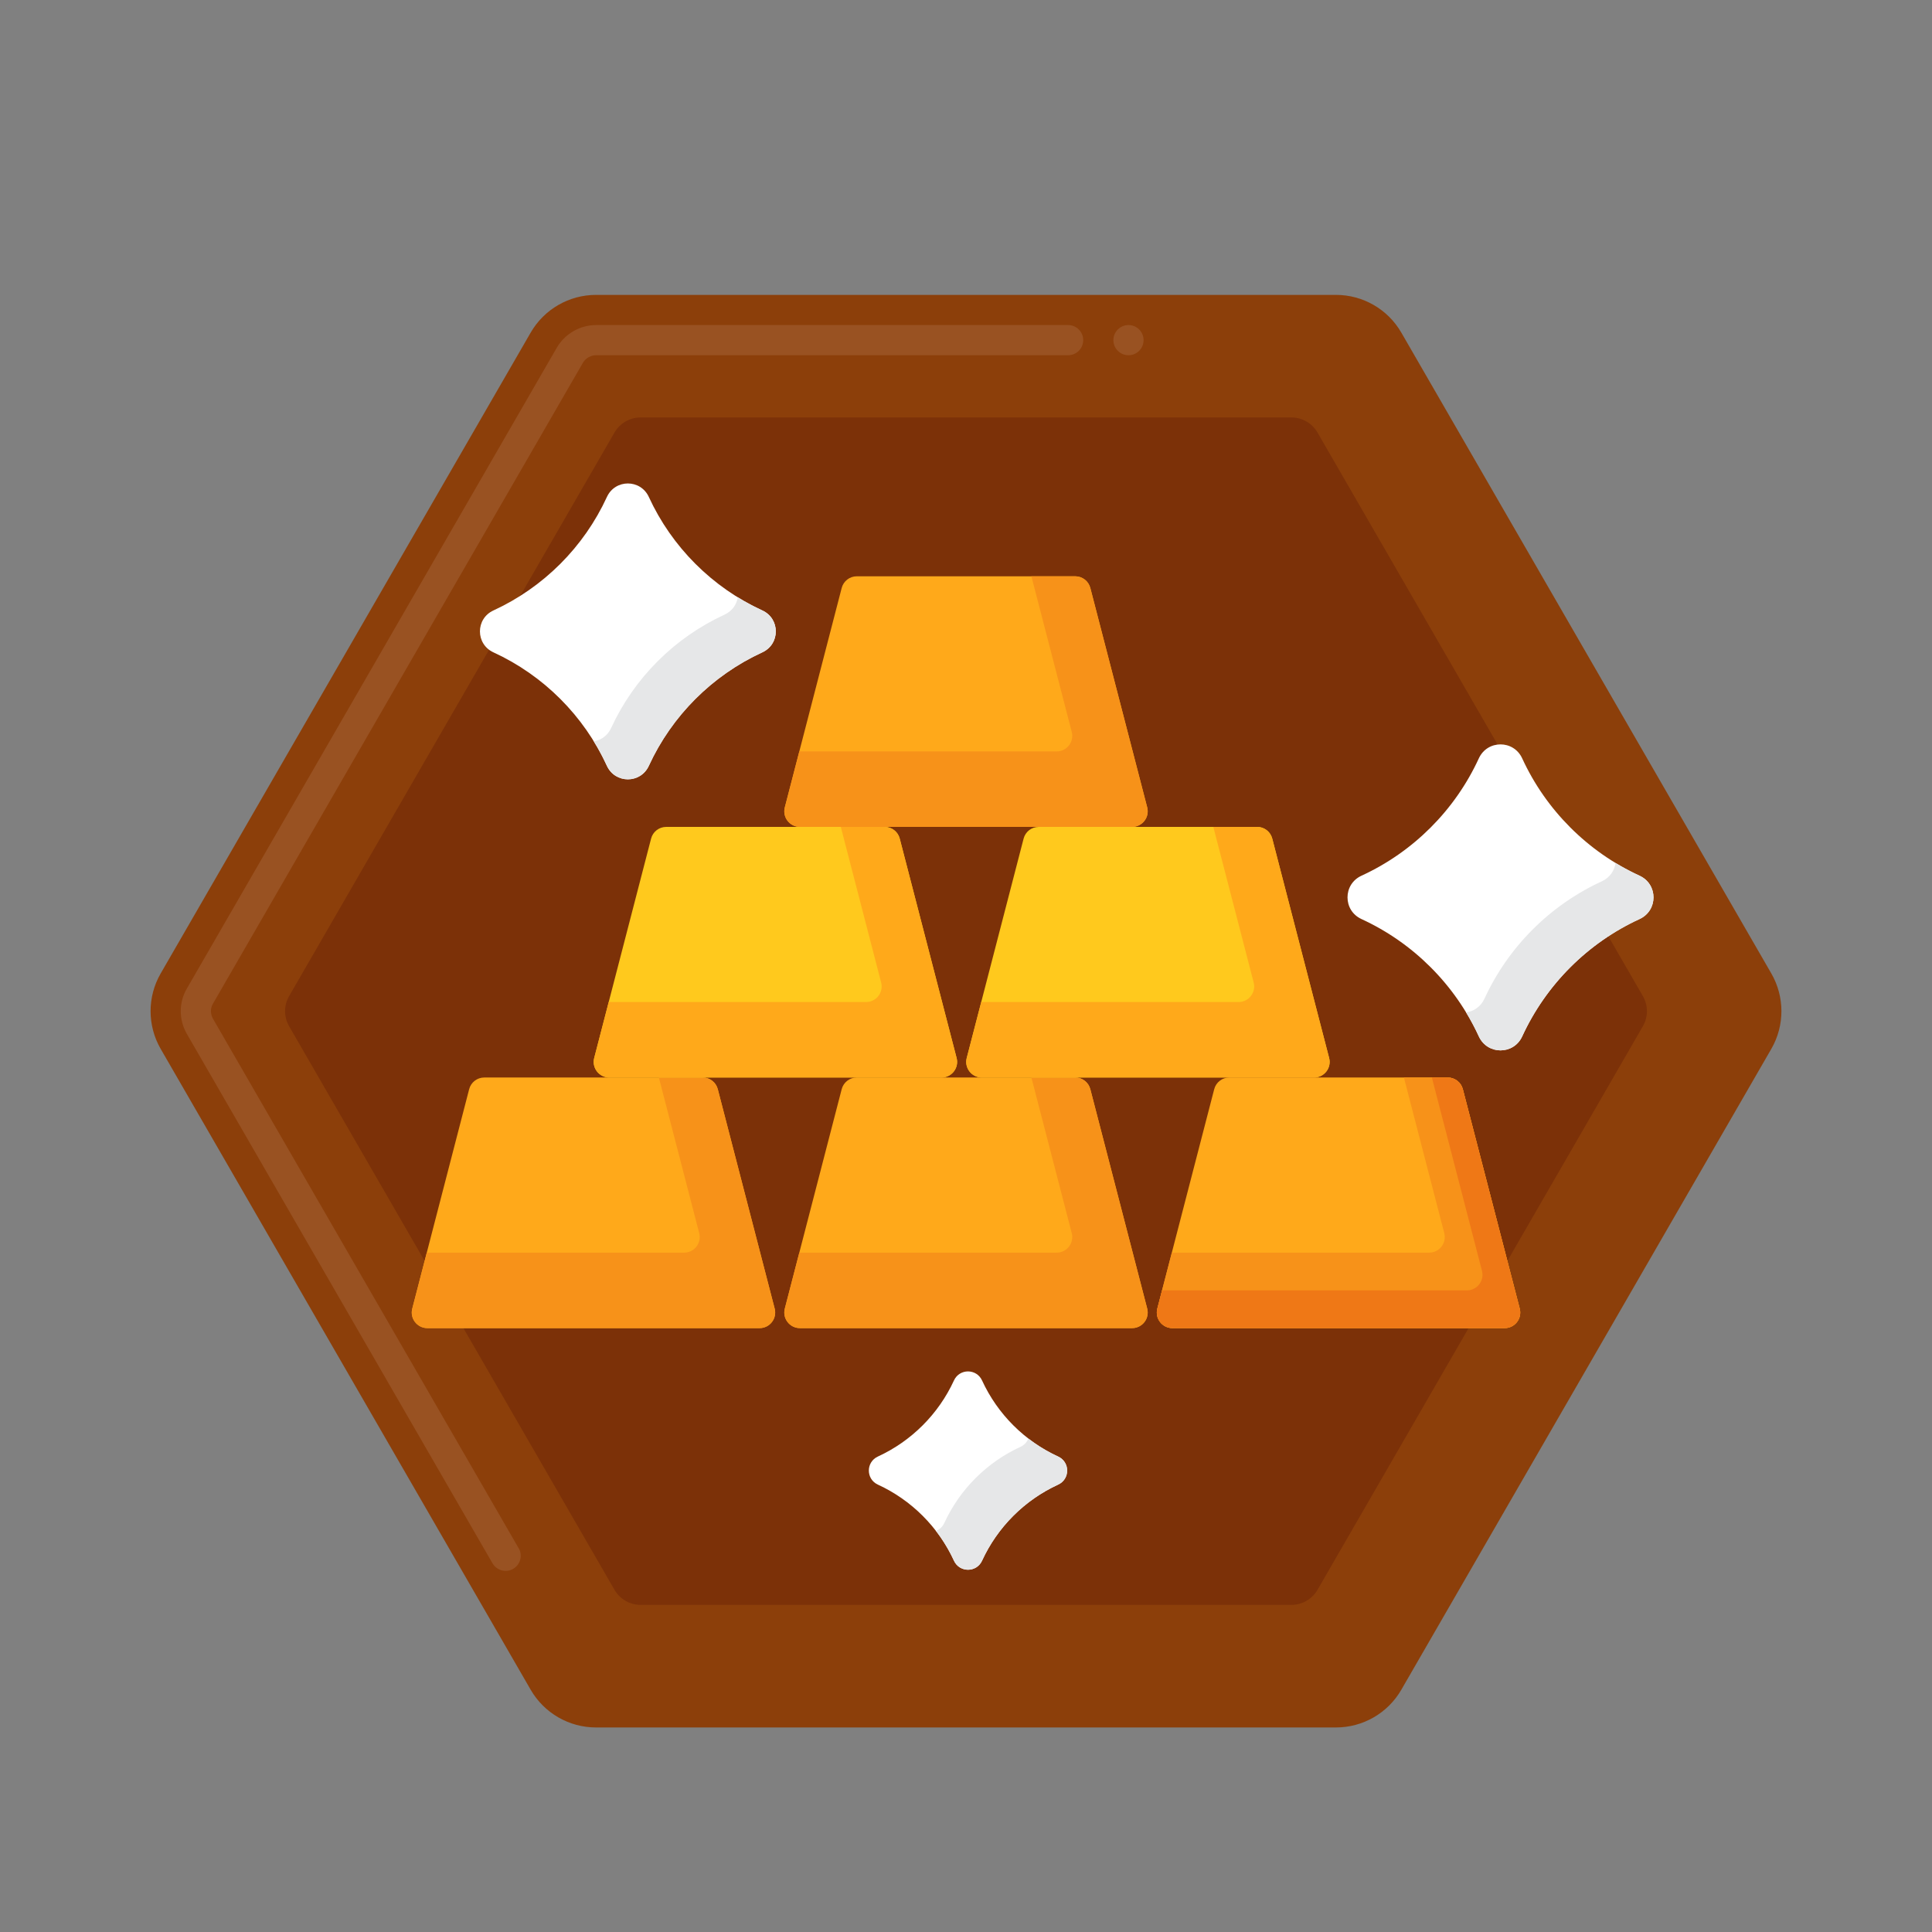 <?xml version="1.0" encoding="utf-8"?>
<!-- Generator: Adobe Illustrator 24.0.0, SVG Export Plug-In . SVG Version: 6.00 Build 0)  -->
<svg version="1.1" id="Layer_1" xmlns="http://www.w3.org/2000/svg" xmlns:xlink="http://www.w3.org/1999/xlink" x="0px" y="0px"
	 viewBox="0 0 256 256" enable-background="new 0 0 256 256" xml:space="preserve">
<rect x="0" y="0" width="256" height="256" fill="#808080" stroke="none"/>
<g>
	<g>
		<g>
			<path fill="#8C3F0A" d="M177.024,39.074H78.976c-3.573,0-6.874,1.906-8.66,5l-49.024,84.912c-1.786,3.094-1.786,6.906,0,10
				l49.024,84.912c1.786,3.094,5.088,5,8.66,5h98.048c3.573,0,6.874-1.906,8.66-5l49.024-84.912c1.786-3.094,1.786-6.906,0-10
				l-49.024-84.912C183.898,40.98,180.597,39.074,177.024,39.074z"/>
		</g>
	</g>
	<g>
		<g>
			<g>
				<path fill="#995222" d="M67,208.15c-0.72,0-1.38-0.38-1.74-1l-40.51-70.17c-0.52-0.91-0.8-1.94-0.8-3
					c0-1.05,0.28-2.09,0.81-2.99l49.02-84.92c1.07-1.84,3.06-2.99,5.2-3h62.55c1.109,0,2,0.9,2,2c0,1.11-0.891,2-2,2H78.98
					c-0.71,0-1.39,0.4-1.74,1l-49.02,84.92c-0.18,0.3-0.27,0.64-0.27,0.99c0,0.36,0.1,0.7,0.27,1.01l40.5,70.15
					c0.01,0,0.01,0.01,0.01,0.01c0.27,0.46,0.34,1,0.2,1.52c-0.14,0.51-0.47,0.94-0.93,1.21C67.69,208.06,67.35,208.15,67,208.15z
					 M149.53,47.07c-1.101,0-2-0.89-2-2c0-1.1,0.899-2,2-2c1.109,0,2,0.9,2,2C151.53,46.18,150.64,47.07,149.53,47.07z"/>
			</g>
		</g>
	</g>
	<g>
		<g>
			<path fill="#7C3108" d="M171.112,55.314H84.888c-1.429,0-2.75,0.762-3.464,2l-43.112,74.672c-0.715,1.238-0.715,2.762,0,4
				l43.112,74.672c0.715,1.238,2.035,2,3.464,2h86.224c1.429,0,2.75-0.762,3.464-2l43.112-74.672c0.715-1.238,0.715-2.762,0-4
				l-43.112-74.672C173.861,56.076,172.541,55.314,171.112,55.314z"/>
		</g>
	</g>
	<g>
		<g>
			<g>
				<g>
					<path fill="#FFA91A" d="M100.649,175.982H56.628c-1.352,0-2.339-1.276-2-2.585l7.538-29.074c0.236-0.911,1.059-1.548,2-1.548
						h28.945c0.941,0,1.764,0.636,2,1.548l7.538,29.074C102.988,174.706,102,175.982,100.649,175.982z"/>
				</g>
			</g>
		</g>
		<g>
			<g>
				<path fill="#F79219" d="M102.649,173.397l-7.538-29.074c-0.236-0.911-1.059-1.548-2-1.548h-5.808l5.347,20.622
					c0.339,1.308-0.648,2.585-2,2.585H56.55l-1.923,7.415c-0.339,1.308,0.648,2.585,2,2.585h44.021
					C102,175.982,102.988,174.706,102.649,173.397z"/>
			</g>
		</g>
		<g>
			<g>
				<g>
					<path fill="#FFA91A" d="M150.011,175.982h-44.021c-1.352,0-2.339-1.276-2-2.585l7.538-29.074c0.236-0.911,1.059-1.548,2-1.548
						h28.945c0.941,0,1.764,0.636,2,1.548l7.538,29.074C152.35,174.706,151.362,175.982,150.011,175.982z"/>
				</g>
			</g>
		</g>
		<g>
			<g>
				<path fill="#F79219" d="M152.011,173.397l-7.538-29.074c-0.236-0.911-1.059-1.548-2-1.548h-5.808l5.347,20.622
					c0.339,1.308-0.648,2.585-2,2.585h-34.099l-1.922,7.415c-0.339,1.308,0.648,2.585,2,2.585h44.021
					C151.362,175.982,152.35,174.706,152.011,173.397z"/>
			</g>
		</g>
		<g>
			<g>
				<g>
					<path fill="#FFC91D" d="M124.756,142.775H80.735c-1.352,0-2.339-1.276-2-2.585l7.538-29.074c0.236-0.911,1.059-1.548,2-1.548
						h28.945c0.941,0,1.764,0.636,2,1.548l7.538,29.074C127.095,141.499,126.107,142.775,124.756,142.775z"/>
				</g>
			</g>
		</g>
		<g>
			<g>
				<path fill="#FFA91A" d="M126.756,140.19l-7.538-29.074c-0.236-0.911-1.059-1.548-2-1.548h-5.808l5.347,20.622
					c0.339,1.308-0.648,2.585-2,2.585H80.657l-1.922,7.415c-0.339,1.308,0.648,2.585,2,2.585h44.021
					C126.107,142.775,127.095,141.499,126.756,140.19z"/>
			</g>
		</g>
		<g>
			<g>
				<g>
					<path fill="#FFC91D" d="M174.117,142.775h-44.021c-1.352,0-2.339-1.276-2-2.585l7.538-29.074c0.236-0.911,1.059-1.548,2-1.548
						h28.945c0.941,0,1.764,0.636,2,1.548l7.538,29.074C176.457,141.499,175.469,142.775,174.117,142.775z"/>
				</g>
			</g>
		</g>
		<g>
			<g>
				<path fill="#FFA91A" d="M176.118,140.19l-7.538-29.074c-0.236-0.911-1.059-1.548-2-1.548h-5.808l5.347,20.622
					c0.339,1.308-0.648,2.585-2,2.585h-34.099l-1.923,7.415c-0.339,1.308,0.648,2.585,2,2.585h44.021
					C175.469,142.775,176.457,141.499,176.118,140.19z"/>
			</g>
		</g>
		<g>
			<g>
				<g>
					<path fill="#FFA91A" d="M150.011,109.568h-44.021c-1.352,0-2.339-1.276-2-2.585l7.538-29.074c0.236-0.911,1.059-1.548,2-1.548
						h28.945c0.941,0,1.764,0.636,2,1.548l7.538,29.074C152.35,108.292,151.362,109.568,150.011,109.568z"/>
				</g>
			</g>
		</g>
		<g>
			<g>
				<path fill="#F79219" d="M152.011,106.984l-7.538-29.074c-0.236-0.911-1.059-1.548-2-1.548h-5.808l5.347,20.622
					c0.339,1.308-0.648,2.585-2,2.585h-34.099l-1.922,7.415c-0.339,1.308,0.648,2.585,2,2.585h44.021
					C151.362,109.568,152.35,108.292,152.011,106.984z"/>
			</g>
		</g>
		<g>
			<g>
				<g>
					<path fill="#FFA91A" d="M199.372,175.982h-44.021c-1.352,0-2.339-1.276-2-2.585l7.538-29.074c0.236-0.911,1.059-1.548,2-1.548
						h28.945c0.941,0,1.764,0.636,2,1.548l7.538,29.074C201.712,174.706,200.724,175.982,199.372,175.982z"/>
				</g>
			</g>
		</g>
		<g>
			<g>
				<path fill="#F79219" d="M201.372,173.397l-7.538-29.074c-0.236-0.911-1.059-1.548-2-1.548h-5.808l5.347,20.622
					c0.339,1.308-0.648,2.585-2,2.585h-34.099l-1.922,7.415c-0.339,1.308,0.648,2.585,2,2.585h44.021
					C200.724,175.982,201.712,174.706,201.372,173.397z"/>
			</g>
		</g>
		<g>
			<g>
				<path fill="#EF7816" d="M201.372,173.397l-7.538-29.074c-0.236-0.911-1.059-1.548-2-1.548h-2.105l6.643,25.622
					c0.339,1.308-0.648,2.585-2,2.585h-40.395l-0.626,2.415c-0.339,1.308,0.648,2.585,2,2.585h44.021
					C200.724,175.982,201.712,174.706,201.372,173.397z"/>
			</g>
		</g>
	</g>
	<g>
		<g>
			<g>
				<g>
					<g>
						<g>
							<path fill="#FFFFFF" d="M80.418,65.851c-3.048,6.632-8.402,11.985-15.033,15.034c-2.387,1.097-2.387,4.459,0,5.556
								c6.632,3.048,11.985,8.401,15.033,15.033c1.097,2.387,4.459,2.387,5.556,0c3.048-6.632,8.402-11.985,15.034-15.033
								c2.387-1.097,2.387-4.459,0-5.556c-6.632-3.048-11.985-8.402-15.034-15.034C84.877,63.464,81.515,63.464,80.418,65.851z"/>
						</g>
					</g>
				</g>
			</g>
		</g>
		<g>
			<g>
				<g>
					<path fill="#E6E7E8" d="M101.008,80.885c-1.121-0.515-2.205-1.096-3.248-1.738c-0.148,0.943-0.732,1.826-1.752,2.295
						c-6.632,3.048-11.985,8.401-15.034,15.033c-0.469,1.02-1.352,1.604-2.294,1.752c0.642,1.043,1.223,2.127,1.738,3.248
						c1.097,2.387,4.459,2.387,5.556,0c3.048-6.632,8.402-11.985,15.034-15.033C103.395,85.344,103.395,81.982,101.008,80.885z"/>
				</g>
			</g>
		</g>
		<g>
			<g>
				<g>
					<g>
						<g>
							<path fill="#FFFFFF" d="M195.952,100.487c-3.153,6.859-8.689,12.395-15.548,15.548c-2.469,1.135-2.469,4.612,0,5.746
								c6.859,3.153,12.395,8.689,15.548,15.548c1.135,2.469,4.612,2.469,5.746,0c3.153-6.859,8.689-12.395,15.548-15.548
								c2.469-1.135,2.469-4.612,0-5.746c-6.859-3.153-12.395-8.689-15.548-15.548C200.564,98.018,197.087,98.018,195.952,100.487z"
								/>
						</g>
					</g>
				</g>
			</g>
		</g>
		<g>
			<g>
				<g>
					<path fill="#E6E7E8" d="M217.247,116.035c-1.095-0.503-2.156-1.067-3.179-1.688c-0.137,0.998-0.744,1.939-1.821,2.434
						c-6.859,3.153-12.395,8.689-15.548,15.548c-0.495,1.077-1.436,1.684-2.434,1.821c0.62,1.023,1.184,2.084,1.688,3.179
						c1.135,2.469,4.612,2.469,5.746,0c3.153-6.859,8.689-12.395,15.548-15.548C219.716,120.647,219.716,117.17,217.247,116.035z"/>
				</g>
			</g>
		</g>
		<g>
			<g>
				<g>
					<g>
						<g>
							<path fill="#FFFFFF" d="M126.403,182.92c-2.043,4.446-5.632,8.034-10.077,10.077c-1.6,0.736-1.6,2.989,0,3.725
								c4.445,2.043,8.034,5.632,10.077,10.077c0.736,1.6,2.989,1.6,3.725,0c2.043-4.446,5.632-8.034,10.077-10.077
								c1.6-0.736,1.6-2.989,0-3.725c-4.446-2.043-8.034-5.632-10.077-10.077C129.392,181.319,127.138,181.319,126.403,182.92z"/>
						</g>
					</g>
				</g>
			</g>
		</g>
		<g>
			<g>
				<g>
					<path fill="#E6E7E8" d="M140.205,192.997c-1.407-0.647-2.728-1.448-3.942-2.383c-0.18,0.461-0.533,0.866-1.058,1.107
						c-4.446,2.043-8.034,5.632-10.077,10.077c-0.241,0.525-0.646,0.878-1.107,1.058c0.934,1.214,1.736,2.535,2.383,3.942
						c0.736,1.6,2.989,1.6,3.725,0c2.043-4.446,5.632-8.034,10.077-10.077C141.805,195.986,141.805,193.732,140.205,192.997z"/>
				</g>
			</g>
		</g>
	</g>
</g>
</svg>
